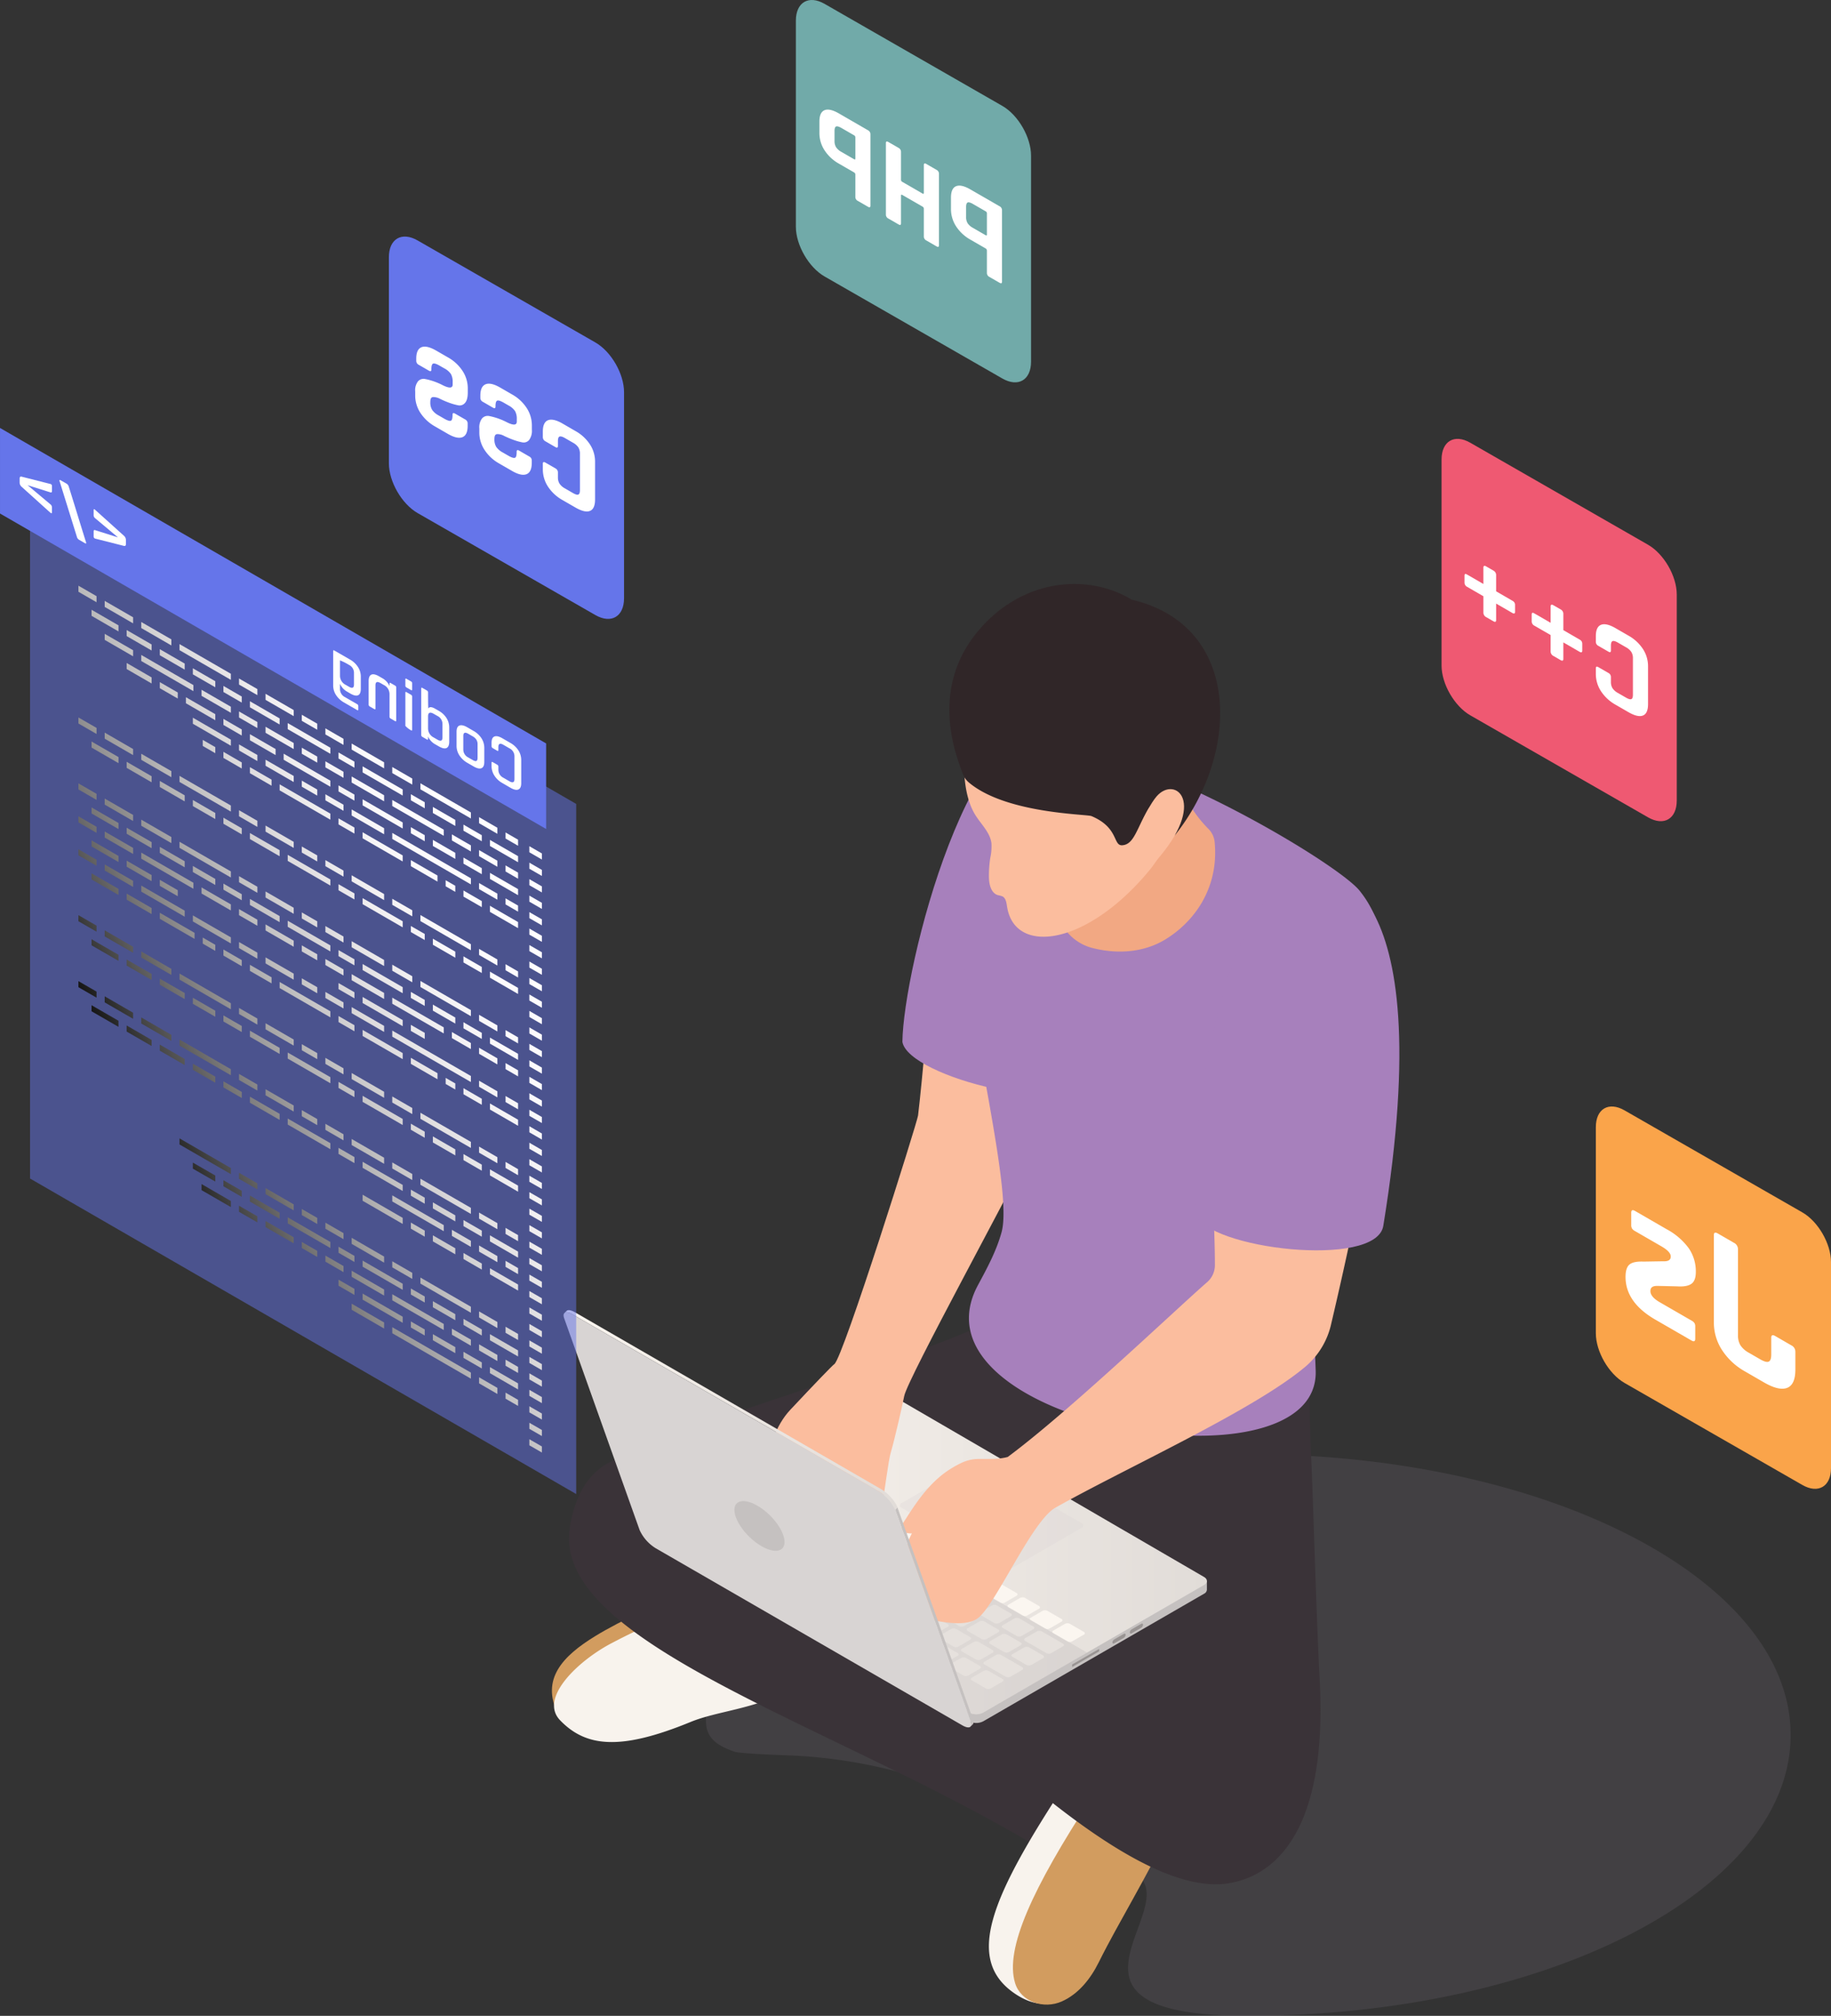 <svg xmlns="http://www.w3.org/2000/svg" xmlns:xlink="http://www.w3.org/1999/xlink" width="699.897" height="770.11" viewBox="0 0 699.897 770.11">
  <rect x="0" y="0" width="699.897" height="770.11" fill="#333333" stroke="none"/>
  <defs>
    <linearGradient id="linear-gradient" x1="1" y1="0.5" x2="0" y2="0.5" gradientUnits="objectBoundingBox">
      <stop offset="0" stop-color="#e1dcd8"/>
      <stop offset="1" stop-color="#fbf6f0"/>
    </linearGradient>
    <linearGradient id="linear-gradient-3" x1="0.78" y1="0.241" x2="0.22" y2="0.759" gradientUnits="objectBoundingBox">
      <stop offset="0" stop-color="#fffdff"/>
      <stop offset="0.136" stop-color="#fbf9fb"/>
      <stop offset="0.263" stop-color="#f0eef0"/>
      <stop offset="0.387" stop-color="#dddbdd"/>
      <stop offset="0.508" stop-color="#c2c1c2"/>
      <stop offset="0.627" stop-color="#a09fa0"/>
      <stop offset="0.746" stop-color="#767576"/>
      <stop offset="0.863" stop-color="#444"/>
      <stop offset="0.977" stop-color="#0c0c0c"/>
      <stop offset="1"/>
    </linearGradient>
  </defs>
  <g id="_16" data-name="16" transform="translate(-36.792 -122.271)">
    <g id="Group_8165" data-name="Group 8165" transform="translate(36.792 285.762)">
      <path id="Path_18720" data-name="Path 18720" d="M200.753,331.894c24.549,11.54-41.047,55.27,44.536,55.27,114.615,0,207.531-48.037,207.531-107.294S359.9,172.576,245.289,172.576c-57.247,0-121.407,10.513-168.825,44.879-16.09,11.651-31.086,27.2-36.541,46.823-3.677,13.229-1.9,18.144,9.177,21.975,1.557.541,10.182,1.016,20.308,1.392a191.3,191.3,0,0,1,72.53,17.172C166.851,316.223,190.935,327.278,200.753,331.894Z" transform="translate(231.65 219.455)" fill="#646069" opacity="0.3" style="mix-blend-mode: multiply;isolation: isolate"/>
      <g id="_2" data-name="2" transform="translate(210.969 59.607)">
        <g id="Group_8149" data-name="Group 8149" transform="translate(0 383.343)">
          <g id="Group_8148" data-name="Group 8148">
            <path id="Path_18721" data-name="Path 18721" d="M86.043,195.827c10.027-6.162,26.084-13.461,39.2-18.641,9.574,10.259,16.752,19.855,26.183,30.291-46.889,25.167-68.213,34.554-79.543,18.088C65.227,212.16,73.763,203.37,86.043,195.827Z" transform="translate(-69.559 -177.187)" fill="#d29c5f"/>
            <path id="Path_18722" data-name="Path 18722" d="M91.224,193.373a251.684,251.684,0,0,1,36.663-15.7c7.366,7.73,14.809,15.383,21.987,23.312,3.092,3.434,6.107,6.924,9.133,10.413-13.782,7.5-27.718,8.083-38.109,12.346-26.547,10.888-39.865,9.729-49.859-.663C62.745,214.465,78.448,199.889,91.224,193.373Z" transform="translate(-67.916 -172.336)" fill="#f8f3ed"/>
          </g>
        </g>
        <path id="Path_18723" data-name="Path 18723" d="M205.633,167.958c1.645-1.027,24.217,11.175,34.123,28.115,14.179,24.284,14.345,51.35,12.457,54.033-2.761,3.942-89.5,21.379-128.828,29.739L57.413,224.73C71.648,211.467,183.558,181.7,205.633,167.958Z" transform="translate(-37.064 112.862)" fill="#3a3338"/>
        <path id="Path_18724" data-name="Path 18724" d="M83.336,172.742c30.147,6.129,69.35,20.562,101.96,48.081a822.587,822.587,0,0,0,80.813,60.35s-21.313,42.449-29.419,40.848C158.937,275.277,51.775,244.135,57.728,200.67,61.416,173.659,80.266,172.113,83.336,172.742Z" transform="translate(-50.961 160.51)" fill="#3a3338"/>
        <g id="Group_8150" data-name="Group 8150" transform="translate(167.039 457.309)">
          <path id="Path_18725" data-name="Path 18725" d="M115.963,202.029A324.4,324.4,0,0,1,94.727,255.4c-4.958,10.049-14.665,18.707-27.95,9.961-19.933-13.119-9.7-36.939,19.59-81.475C96.108,190.124,106.08,196,115.963,202.029Z" transform="translate(-56.458 -183.885)" fill="#f8f3ed"/>
          <path id="Path_18726" data-name="Path 18726" d="M115.458,196.291c-7.763,16.686-19.933,36.519-26.967,50.743-3.291,6.659-7.929,12.313-14.179,15.107-6.9,3.092-15.67.232-17.89-7-4.009-13.108,6.67-36.21,29.12-70.664C95.039,190.284,106.049,190.306,115.458,196.291Z" transform="translate(-46.412 -177.959)" fill="#d29c5f"/>
        </g>
        <path id="Path_18727" data-name="Path 18727" d="M231.871,287.745c3.512,65.927-23.246,75.7-34.344,77.687-27.409,4.925-69.107-30.534-98.018-56.209-27.354-24.272-36.663-39.214-49.141-50,25.288,1.126,81.829,8.227,90.089,8.978,0,0-6.537-89.956,5.93-96.77,3.136-1.7,6.88-1.767,10.447-1.734a331.528,331.528,0,0,1,36.254,2.352c7.785.928,35.293,1.833,35.293,1.833-.861,6.239.2,28.281.375,32.19C229.4,220.3,230.668,265.327,231.871,287.745Z" transform="translate(61.605 130.859)" fill="#3a3338"/>
        <g id="Group_8151" data-name="Group 8151" transform="translate(107.975 50.703)">
          <path id="Path_18728" data-name="Path 18728" d="M91.016,212.087c1.645-13.572,4.7-49.153,4.7-49.153s3.953-9.773,9.033-6.5c14.179,9.1,28.524,17.6,44.382,21.534-7.465,22.594-15.03,43.432-19.082,54.42-2.209,5.985-42.935,80.007-44.316,86.831l-26.7-12.192C62.393,304.594,90.718,214.594,91.016,212.087Z" transform="translate(-59.036 -59.724)" fill="#fbbd9e"/>
          <path id="Path_18729" data-name="Path 18729" d="M127.541,284.431c-4.583,16.167-68.213.375-70.51-13.141.342-27.773,25.962-131.555,62.57-123.814C119.6,147.476,167.086,149.243,127.541,284.431Z" transform="translate(-31.036 -147.065)" fill="#a780bc"/>
        </g>
        <path id="Path_18730" data-name="Path 18730" d="M202.756,202.64c24.074,29.9-5.212,75.534-12.744,101.651-8.249,28.646-5.113,49.1-4.02,81.7,1.612,48.181-157.727,20.518-129.1-32.643,3.523-6.538,7.068-13.075,9.033-20.242,3.81-13.87-8.072-62.393-16.863-118.525a75.059,75.059,0,0,1-.817-14.764c.276-6.615.6-11.6,1.977-17.393,2.1-8.824,17.6-29.739,26.117-32.864C105.1,138.988,193.358,190.967,202.756,202.64Z" transform="translate(105.959 -85.488)" fill="#a780bc"/>
        <path id="Path_18731" data-name="Path 18731" d="M61.238,228.4a18.559,18.559,0,0,0,11.915,8.691c9.409,2.3,19.27,1.513,27.3-3.357,11.175-6.791,20.606-19.734,18.906-37.281a8.264,8.264,0,0,0-2.352-4.969c-6.074-6.118-13.23-16.487-17.481-37.414a8.814,8.814,0,0,0-14.135-5.234c-17.7,13.925-31.517,41.047-31.373,52.752C54.082,206.365,56.3,219.594,61.238,228.4Z" transform="translate(133.966 -97.904)" fill="#f2a883"/>
        <g id="Group_8157" data-name="Group 8157" transform="translate(39.03 110.146)">
          <g id="Group_8156" data-name="Group 8156" transform="translate(0 199.168)">
            <g id="Group_8152" data-name="Group 8152" style="isolation: isolate">
              <path id="Path_18732" data-name="Path 18732" d="M265.631,195.734v3.335a1.874,1.874,0,0,1-1.1,1.546l-84.4,48.733a5.85,5.85,0,0,1-5.312,0L55.394,179.943A1.86,1.86,0,0,1,54.3,178.43v-3.335Z" transform="translate(-54.297 -124.167)" fill="#c5c1c0"/>
              <path id="Path_18733" data-name="Path 18733" d="M55.41,219.854l84.413-48.733a5.827,5.827,0,0,1,5.3,0l119.419,69.394c1.458.85,1.458,2.231-.011,3.081l-84.413,48.733a5.849,5.849,0,0,1-5.312,0L55.388,222.924C53.93,222.084,53.941,220.7,55.41,219.854Z" transform="translate(-54.301 -170.483)" fill="url(#linear-gradient)"/>
            </g>
            <path id="Path_18734" data-name="Path 18734" d="M59.246,190.174l39.4,22.749a3.556,3.556,0,0,0,3.2,0l26.106-15.074a.981.981,0,0,0,0-1.855l-39.39-22.738a3.488,3.488,0,0,0-3.2,0L59.246,188.33A.973.973,0,0,0,59.246,190.174Z" transform="translate(35.43 -146.546)" fill="#d8d4d3" opacity="0.3" style="mix-blend-mode: multiply;isolation: isolate"/>
            <path id="Path_18735" data-name="Path 18735" d="M196.007,237.812l5.312,3.059a2.059,2.059,0,0,0,1.866,0l4.472-2.573a.571.571,0,0,0,0-1.082l-5.312-3.059a2.059,2.059,0,0,0-1.866,0l-4.472,2.573A.575.575,0,0,0,196.007,237.812Zm-8.569-6.029,4.472-2.584a2.06,2.06,0,0,1,1.866,0l5.312,3.07a.575.575,0,0,1,0,1.082l-4.472,2.573a2.06,2.06,0,0,1-1.866,0l-5.312-3.07C186.918,232.556,186.918,232.081,187.437,231.783Zm-8.569-4.947,4.461-2.584a2.059,2.059,0,0,1,1.866,0l5.312,3.07a.571.571,0,0,1,0,1.082l-4.461,2.573a2.059,2.059,0,0,1-1.866,0l-5.312-3.07C178.349,227.609,178.349,227.134,178.868,226.836Zm-8.569-4.958,4.461-2.573a2.06,2.06,0,0,1,1.866,0l5.312,3.07c.519.3.519.773,0,1.071l-4.461,2.584a2.083,2.083,0,0,1-1.877,0l-5.3-3.07A.571.571,0,0,1,170.3,221.877Zm-8.58-4.947,4.472-2.573a2.059,2.059,0,0,1,1.866,0l5.312,3.059a.575.575,0,0,1,0,1.082l-4.472,2.573a2.059,2.059,0,0,1-1.866,0l-5.312-3.059A.575.575,0,0,1,161.718,216.93Zm-8.569-4.947,4.461-2.573a2.081,2.081,0,0,1,1.877,0l5.3,3.059a.571.571,0,0,1,0,1.082l-4.461,2.573a2.06,2.06,0,0,1-1.866,0l-5.312-3.059A.571.571,0,0,1,153.149,211.983Zm-8.569-4.947,4.461-2.584a2.059,2.059,0,0,1,1.866,0l5.312,3.07a.571.571,0,0,1,0,1.082l-4.461,2.573a2.059,2.059,0,0,1-1.866,0l-5.312-3.07C144.06,207.808,144.06,207.334,144.579,207.035ZM136,202.088l4.472-2.584a2.059,2.059,0,0,1,1.866,0l5.312,3.07a.571.571,0,0,1,0,1.082l-4.472,2.573a2.06,2.06,0,0,1-1.866,0L136,203.159A.567.567,0,0,1,136,202.088Zm-8.569-4.958,4.473-2.573a2.058,2.058,0,0,1,1.866,0l5.3,3.07c.519.3.519.773,0,1.071l-4.461,2.584a2.058,2.058,0,0,1-1.866,0l-5.312-3.07A.571.571,0,0,1,127.43,197.13Zm-11.33-6.537,4.461-2.584a2.059,2.059,0,0,1,1.866,0l8.072,4.66a.571.571,0,0,1,0,1.082l-4.461,2.573a2.06,2.06,0,0,1-1.866,0l-8.072-4.66C115.58,191.376,115.58,190.891,116.1,190.592Zm-32.2,8.558,4.461-2.584a2.058,2.058,0,0,1,1.866,0l5.312,3.07c.519.3.519.784,0,1.071l-4.461,2.584a2.059,2.059,0,0,1-1.866,0l-5.312-3.07C83.379,199.924,83.379,199.449,83.9,199.151Zm-8.58-4.947,4.472-2.584a2.059,2.059,0,0,1,1.866,0l5.312,3.07c.519.3.519.773,0,1.071l-4.461,2.584a2.082,2.082,0,0,1-1.877,0l-5.312-3.07A.567.567,0,0,1,75.318,194.2Zm-8.569-4.958,4.472-2.573a2.06,2.06,0,0,1,1.866,0l5.312,3.059a.575.575,0,0,1,0,1.082L73.926,193.4a2.06,2.06,0,0,1-1.866,0l-5.312-3.07A.575.575,0,0,1,66.748,189.245Zm9.309,14.422,4.472-2.573a2.06,2.06,0,0,1,1.866,0l5.3,3.07c.519.3.519.773,0,1.071l-4.461,2.584a2.06,2.06,0,0,1-1.866,0l-5.312-3.07A.571.571,0,0,1,76.058,203.667Zm-8.569-4.947,4.461-2.573a2.059,2.059,0,0,1,1.866,0l5.312,3.059a.571.571,0,0,1,0,1.082l-4.461,2.584a2.059,2.059,0,0,1-1.866,0l-5.312-3.07A.571.571,0,0,1,67.488,198.72Zm-8.58-4.947L63.38,191.2a2.06,2.06,0,0,1,1.866,0l5.312,3.059a.571.571,0,0,1,0,1.082l-4.473,2.573a2.06,2.06,0,0,1-1.866,0l-5.312-3.059A.575.575,0,0,1,58.908,193.773Zm126.354,45.839,4.472-2.573a2.058,2.058,0,0,1,1.866,0l8.072,4.66c.519.3.519.773,0,1.071l-4.472,2.584a2.059,2.059,0,0,1-1.866,0l-8.072-4.66A.575.575,0,0,1,185.262,239.612Zm-8.569-4.947,4.461-2.584a2.083,2.083,0,0,1,1.877,0l5.3,3.07a.571.571,0,0,1,0,1.082l-4.461,2.573a2.06,2.06,0,0,1-1.866,0l-5.312-3.07C176.174,235.438,176.174,234.963,176.692,234.665Zm-8.569-4.958,4.461-2.573a2.059,2.059,0,0,1,1.866,0l5.312,3.07c.519.3.519.773,0,1.071l-4.461,2.584a2.082,2.082,0,0,1-1.877,0l-5.3-3.07A.571.571,0,0,1,168.123,229.707Zm-8.58-4.947,4.472-2.573a2.059,2.059,0,0,1,1.866,0l5.312,3.07a.567.567,0,0,1,0,1.071l-4.472,2.584a2.058,2.058,0,0,1-1.866,0l-5.312-3.07A.575.575,0,0,1,159.543,224.759Zm-8.569-4.947,4.461-2.573a2.082,2.082,0,0,1,1.877,0l5.3,3.059a.571.571,0,0,1,0,1.082l-4.461,2.573a2.059,2.059,0,0,1-1.866,0l-5.312-3.059A.571.571,0,0,1,150.973,219.812Zm-8.569-4.947,4.461-2.573a2.058,2.058,0,0,1,1.866,0l5.312,3.059a.571.571,0,0,1,0,1.082l-4.461,2.573a2.06,2.06,0,0,1-1.866,0l-5.312-3.059A.571.571,0,0,1,142.4,214.865Zm-8.58-4.947,4.472-2.584a2.059,2.059,0,0,1,1.866,0l5.312,3.07a.571.571,0,0,1,0,1.082l-4.461,2.573a2.082,2.082,0,0,1-1.877,0l-5.312-3.07A.567.567,0,0,1,133.824,209.918Zm-8.569-4.958,4.472-2.573a2.059,2.059,0,0,1,1.866,0l5.312,3.07a.567.567,0,0,1,0,1.071l-4.472,2.584a2.058,2.058,0,0,1-1.866,0l-5.312-3.07A.575.575,0,0,1,125.254,204.959Zm-8.569-4.947,4.461-2.573a2.059,2.059,0,0,1,1.866,0l5.312,3.07c.519.3.519.773,0,1.071l-4.461,2.584a2.058,2.058,0,0,1-1.866,0l-5.312-3.07A.571.571,0,0,1,116.685,200.012Zm-8.569-4.947,4.461-2.573a2.058,2.058,0,0,1,1.866,0l5.312,3.059a.571.571,0,0,1,0,1.082l-4.461,2.573a2.082,2.082,0,0,1-1.877,0l-5.3-3.059A.571.571,0,0,1,108.116,195.065Zm72.321,50.654,4.461-2.573a2.059,2.059,0,0,1,1.866,0l5.312,3.07c.519.3.519.773,0,1.071l-4.461,2.584a2.059,2.059,0,0,1-1.866,0l-5.312-3.07A.571.571,0,0,1,180.436,245.719Zm-8.569-4.947,4.461-2.573a2.06,2.06,0,0,1,1.866,0l5.312,3.07c.519.287.519.773,0,1.071l-4.461,2.584a2.083,2.083,0,0,1-1.877,0l-5.3-3.07A.571.571,0,0,1,171.867,240.772Zm-8.58-4.947,4.472-2.573a2.059,2.059,0,0,1,1.866,0l5.312,3.059a.575.575,0,0,1,0,1.082l-4.472,2.573a2.059,2.059,0,0,1-1.866,0l-5.312-3.059A.571.571,0,0,1,163.286,235.825Zm-8.569-4.947,4.461-2.584a2.131,2.131,0,0,1,1.866,0l5.312,3.07a.571.571,0,0,1,0,1.082l-4.461,2.573a2.06,2.06,0,0,1-1.866,0l-5.312-3.059A.571.571,0,0,1,154.717,230.877Zm10.171,23.82,4.472-2.573a2.06,2.06,0,0,1,1.866,0l5.3,3.059a.571.571,0,0,1,0,1.082l-4.461,2.584a2.13,2.13,0,0,1-1.866,0l-5.312-3.07A.571.571,0,0,1,164.888,254.7Zm-8.569-4.947,4.461-2.573a2.059,2.059,0,0,1,1.866,0l5.312,3.059a.571.571,0,0,1,0,1.082l-4.461,2.573a2.059,2.059,0,0,1-1.866,0l-5.312-3.059A.571.571,0,0,1,156.318,249.75Zm-8.58-4.947,4.472-2.584a2.06,2.06,0,0,1,1.866,0l5.312,3.07a.571.571,0,0,1,0,1.082l-4.461,2.573a2.083,2.083,0,0,1-1.877,0l-5.312-3.07A.567.567,0,0,1,147.738,244.8Zm-8.569-4.947,4.472-2.584a2.059,2.059,0,0,1,1.866,0l5.312,3.07a.575.575,0,0,1,0,1.082L146.346,244a2.059,2.059,0,0,1-1.866,0l-5.312-3.07A.567.567,0,0,1,139.168,239.855ZM85.024,208.592l4.461-2.584a2.058,2.058,0,0,1,1.866,0l8.072,4.66a.571.571,0,0,1,0,1.082l-4.461,2.573a2.058,2.058,0,0,1-1.866,0l-8.073-4.66C84.506,209.366,84.506,208.891,85.024,208.592Zm61.123,17.338,4.461-2.584a2.059,2.059,0,0,1,1.866,0l5.312,3.07c.519.3.519.784,0,1.071l-4.461,2.584a2.059,2.059,0,0,1-1.866,0L146.148,227C145.629,226.7,145.629,226.228,146.148,225.93Zm-8.58-4.958,4.472-2.573a2.06,2.06,0,0,1,1.866,0l5.312,3.07c.519.3.519.773,0,1.071l-4.472,2.584a2.06,2.06,0,0,1-1.866,0l-5.312-3.07A.575.575,0,0,1,137.567,220.972ZM129,216.024l4.472-2.573a2.059,2.059,0,0,1,1.866,0l5.3,3.07c.519.287.519.773,0,1.071l-4.461,2.584a2.058,2.058,0,0,1-1.866,0L129,217.107A.571.571,0,0,1,129,216.024Zm-8.569-4.947,4.461-2.573a2.058,2.058,0,0,1,1.866,0l5.312,3.059a.571.571,0,0,1,0,1.082l-4.461,2.573a2.06,2.06,0,0,1-1.866,0l-5.312-3.059A.571.571,0,0,1,120.428,211.077Zm-8.58-4.947,4.472-2.584a2.129,2.129,0,0,1,1.866,0l5.312,3.07a.571.571,0,0,1,0,1.082l-4.461,2.573a2.082,2.082,0,0,1-1.877,0l-5.312-3.059A.575.575,0,0,1,111.848,206.13Zm-11.33-6.549,4.461-2.573a2.081,2.081,0,0,1,1.877,0l8.072,4.66a.567.567,0,0,1,0,1.071l-4.472,2.584a2.06,2.06,0,0,1-1.866,0l-8.072-4.66A.571.571,0,0,1,100.518,199.581Zm69.173,49.02,4.461-2.573a2.059,2.059,0,0,1,1.866,0l8.072,4.66a.571.571,0,0,1,0,1.082l-4.461,2.573a2.059,2.059,0,0,1-1.866,0l-8.072-4.66A.571.571,0,0,1,169.691,248.6Zm-8.58-4.947,4.472-2.573a2.059,2.059,0,0,1,1.866,0l5.312,3.059a.575.575,0,0,1,0,1.082l-4.472,2.573a2.06,2.06,0,0,1-1.866,0l-5.312-3.059A.575.575,0,0,1,161.111,243.654Zm-8.569-4.947L157,236.123a2.13,2.13,0,0,1,1.866,0l5.312,3.07a.571.571,0,0,1,0,1.082l-4.461,2.573a2.059,2.059,0,0,1-1.866,0l-5.312-3.059A.571.571,0,0,1,152.541,238.707Zm-8.569-4.947,4.461-2.584a2.06,2.06,0,0,1,1.866,0l5.312,3.07a.571.571,0,0,1,0,1.082L151.15,237.9a2.083,2.083,0,0,1-1.877,0l-5.3-3.07C143.453,234.532,143.453,234.058,143.972,233.759Zm-8.58-4.947,4.473-2.584a2.059,2.059,0,0,1,1.866,0l5.312,3.07a.567.567,0,0,1,0,1.071l-4.472,2.584a2.059,2.059,0,0,1-1.866,0l-5.312-3.07A.567.567,0,0,1,135.392,228.812Zm-8.569-4.958,4.472-2.573a2.059,2.059,0,0,1,1.866,0l5.3,3.059a.571.571,0,0,1,0,1.082L134,228.006a2.06,2.06,0,0,1-1.866,0l-5.312-3.07A.571.571,0,0,1,126.822,223.854Zm-8.569-4.947,4.461-2.573a2.058,2.058,0,0,1,1.866,0l5.312,3.059a.571.571,0,0,1,0,1.082l-4.461,2.573a2.059,2.059,0,0,1-1.866,0l-5.312-3.059A.571.571,0,0,1,118.253,218.907Zm-8.58-4.947,4.472-2.584a2.129,2.129,0,0,1,1.866,0l5.312,3.07a.571.571,0,0,1,0,1.082l-4.461,2.573a2.083,2.083,0,0,1-1.877,0l-5.312-3.059A.575.575,0,0,1,109.673,213.959Zm-8.569-4.947,4.472-2.584a2.059,2.059,0,0,1,1.866,0l5.312,3.07a.575.575,0,0,1,0,1.082l-4.472,2.573a2.059,2.059,0,0,1-1.866,0l-5.312-3.07A.567.567,0,0,1,101.1,209.012Zm-8.569-4.947L97,201.481a2.082,2.082,0,0,1,1.877,0l5.3,3.07c.519.3.519.773,0,1.071l-4.461,2.584a2.058,2.058,0,0,1-1.866,0l-5.312-3.07C92.015,204.838,92.015,204.363,92.534,204.065ZM107.365,185.6l4.461-2.584a2.059,2.059,0,0,1,1.866,0l5.312,3.07a.571.571,0,0,1,0,1.082l-4.461,2.573a2.058,2.058,0,0,1-1.866,0l-5.312-3.07C106.845,186.374,106.845,185.9,107.365,185.6Zm-8.58-4.947,4.472-2.584a2.058,2.058,0,0,1,1.866,0l5.312,3.07a.571.571,0,0,1,0,1.082l-4.461,2.573a2.081,2.081,0,0,1-1.877,0l-5.312-3.07A.567.567,0,0,1,98.784,180.654ZM90.215,175.7l4.472-2.573a2.058,2.058,0,0,1,1.866,0l5.312,3.07a.567.567,0,0,1,0,1.071l-4.472,2.584a2.06,2.06,0,0,1-1.866,0l-5.312-3.07A.575.575,0,0,1,90.215,175.7ZM82.4,180.212l4.472-2.573a2.058,2.058,0,0,1,1.866,0l5.312,3.059a.575.575,0,0,1,0,1.082l-4.472,2.573a2.059,2.059,0,0,1-1.866,0L82.4,181.294A.571.571,0,0,1,82.4,180.212Z" transform="translate(-43.377 -146.224)" fill="#fbf6f0"/>
            <g id="Group_8155" data-name="Group 8155" transform="translate(159.813 87.848)">
              <g id="Group_8153" data-name="Group 8153" transform="translate(22.047)">
                <path id="Path_18736" data-name="Path 18736" d="M60.829,180.058l-3.567,2.054c-.409.243-.751.1-.751-.32a1.569,1.569,0,0,1,.762-1.182l3.556-2.054c.42-.243.751-.1.751.32A1.52,1.52,0,0,1,60.829,180.058Z" transform="translate(-56.511 -178.438)" fill="#999493"/>
              </g>
              <g id="Group_8154" data-name="Group 8154" transform="translate(15.399 3.843)">
                <path id="Path_18737" data-name="Path 18737" d="M61.431,180.406l-3.567,2.054c-.409.232-.751.088-.751-.32a1.534,1.534,0,0,1,.762-1.182l3.556-2.054c.42-.243.751-.1.751.32A1.585,1.585,0,0,1,61.431,180.406Z" transform="translate(-57.113 -178.786)" fill="#999493"/>
              </g>
              <path id="Path_18738" data-name="Path 18738" d="M58.03,186.228l10.341-5.971v-.944l-10.341,5.97Z" transform="translate(-58.03 -169.653)" fill="#999493"/>
            </g>
            <path id="Path_18739" data-name="Path 18739" d="M168.493,237.218l-8.845,5.389-30.865,17.536a5.85,5.85,0,0,1-5.312,0l-.839-.486-64.182-85.97Z" transform="translate(-2.965 -138.298)" fill="#c5c1c0" opacity="0.4"/>
          </g>
          <path id="Path_18740" data-name="Path 18740" d="M49.108,335.381c1.6-6.659,4.307-15.6,7.123-20.982-2.893.033-5.223-1.126-3.081-4.406,3.3-5.047,8.326-13.461,15.847-18.895a39.861,39.861,0,0,1,6.681-3.876,15.364,15.364,0,0,1,6.261-1.27c4.141-.022,7.609.155,10.944-.773,23.2-17.172,64.16-56.286,76.208-66.766a8.594,8.594,0,0,0,2.971-6.537c-.022-13.627-1-27.85-1.568-42.041a8.122,8.122,0,0,1,11.661-7.553c15.162,7.277,30.412,13.936,46.59,15.88-4.638,23.334-9.585,44.956-12.269,56.353a29.9,29.9,0,0,1-9.585,15.979c-19.756,16.83-70.09,39.468-96.2,54.3-9.144,5.93-22.594,37.27-29.407,42.107-5.5,3.92-18.7.563-26.812-2.065A8.019,8.019,0,0,1,49.108,335.381Z" transform="translate(42.332 -61.83)" fill="#fbbd9e"/>
          <path id="Path_18741" data-name="Path 18741" d="M119.673,287.463c-2.573,16.609-67.66,8.746-71.592-4.4-3.081-27.6,9.618-133.742,46.9-130.55C94.981,152.518,142.323,148.454,119.673,287.463Z" transform="translate(159.1 -152.447)" fill="#a780bc"/>
        </g>
        <path id="Path_18742" data-name="Path 18742" d="M75.241,187.292c9.177-9.762,15.957-16.841,16.885-17.514,12.026-1.645,20.871,2.518,26.7,12.192-.939,4.671-3.71,16.7-5.058,21.269-2.308,7.8-3.677,37.866-11.739,40.053-6.814,1.855-38.33-8.2-37.226-20.639C64.805,222.652,63.966,199.3,75.241,187.292Z" transform="translate(15.85 128.225)" fill="#fbbd9e"/>
        <g id="Group_8158" data-name="Group 8158" transform="translate(4.46 277.411)">
          <path id="Path_18743" data-name="Path 18743" d="M91.212,256.137,62.379,175.269l.861-.85,28.833,80.868c.353.994.309,1.678-.066,2.043l-.861.839C91.511,257.816,91.566,257.12,91.212,256.137Z" transform="translate(64.381 -99.053)" fill="#c5c1c0"/>
          <path id="Path_18744" data-name="Path 18744" d="M65.873,167.878c.508-.5,1.645-.353,3.158.519L186.076,235.97c2.584,1.5,5.411,4.616,6.25,6.99l-.861.85a15.908,15.908,0,0,0-6.25-6.99L68.159,169.237c-1.5-.872-2.639-1.016-3.147-.508Z" transform="translate(-64.705 -167.594)" fill="url(#linear-gradient)"/>
          <path id="Path_18745" data-name="Path 18745" d="M65.911,168.47l117.056,67.583a15.908,15.908,0,0,1,6.25,6.99l28.833,80.868c.85,2.374-.629,3.015-3.214,1.513L97.781,257.853a15.909,15.909,0,0,1-6.25-6.99L62.7,169.994C61.848,167.62,63.327,166.98,65.911,168.47Z" transform="translate(-62.457 -166.828)" fill="#d8d4d3"/>
          <path id="Path_18746" data-name="Path 18746" d="M68.921,177.571c0,4.008,4.285,10,9.585,13.384s9.574,2.882,9.574-1.126-4.285-10.005-9.574-13.384S68.921,173.563,68.921,177.571Z" transform="translate(-3.626 -101.256)" fill="#c5c1c0"/>
        </g>
        <path id="Path_18747" data-name="Path 18747" d="M65.294,164.789c8.558-14.533,20.154-21.214,36.895-22,4.55-.21,11.993,3.766,16.277,5.312,15.9,5.742,18.861,32.113,19.513,47.043.817,18.839.055,39.335-12.225,54.022-23.765,28.414-50.842,31.892-54,13.848-.287-1.612-.4-3.6-1.877-4.329a11,11,0,0,0-1.7-.453c-2.65-.8-3.39-4.152-3.423-6.913a44.684,44.684,0,0,1,.508-7.288,20.55,20.55,0,0,0,.453-5.621c-.508-4.119-3.9-7.189-6.107-10.712-5.279-8.415-4.682-21.666-3.909-31.175A74.707,74.707,0,0,1,65.294,164.789Z" transform="translate(102.292 -139.36)" fill="#fbbd9e"/>
        <path id="Path_18748" data-name="Path 18748" d="M66.2,158.869c16.863-18.63,40.925-20.319,57.368-10.414,42.052,9.939,41.621,58.583,16.432,90.1,2.628-8.337-8.448-12.931-10.027-10.281-4.561,7.675-5.488,13.682-10.005,14.014-3.666.276-1.248-6.714-11.8-11.142-1.844-.773-32.787-.906-46.922-12.887a8.1,8.1,0,0,1-2.363-3.5C56.436,207.933,45.581,181.639,66.2,158.869Z" transform="translate(98.075 -142.473)" fill="#302628"/>
        <path id="Path_18749" data-name="Path 18749" d="M64.61,152.316c7.079-8.128,19.712,2.264-.387,24.869-2.032,2.286-4.671,4.572-7.3,2.971C51.16,176.655,60.469,157.054,64.61,152.316Z" transform="translate(166.55 -71.198)" fill="#fbbd9e"/>
      </g>
      <g id="Group_8164" data-name="Group 8164" transform="translate(0)">
        <g id="Group_8160" data-name="Group 8160">
          <g id="Group_8159" data-name="Group 8159">
            <path id="Path_18750" data-name="Path 18750" d="M70.358,402.807,279.116,523.334V259.694L70.358,139.167Z" transform="translate(-58.872 -116.067)" fill="#6575ea" opacity="0.5"/>
            <path id="Path_18751" data-name="Path 18751" d="M71.4,169.758,280.156,290.284V257.6L71.4,137.076Z" transform="translate(-71.398 -137.076)" fill="#6575ea"/>
          </g>
          <path id="Path_18752" data-name="Path 18752" d="M224.689,233.262l7,4.053V235l-7-4.053Zm-33.184-21.468,7.653,4.417v2.308l-7.653-4.406Zm37.336,27.85,10.756,6.206v2.319l-10.756-6.217Zm-3.114.508-7.012-4.042v-2.319l7.012,4.053ZM215.6,234.311l-8.569-4.947v-2.319l8.569,4.947Zm-20.109-11.606-15.317-8.845v-2.319l15.317,8.845Zm-27.641-15.957-16.311-9.42v-2.319l16.311,9.42Zm66.965,42.637,4.782,2.761v2.319l-4.782-2.761Zm-3.125.519-7-4.053v-2.319l7,4.053Zm-10.126-5.853-7.266-4.2v-2.319l7.266,4.2ZM188.391,224.9l-12.4-7.167v-2.319l12.4,7.167Zm30.324,21.479,7.012,4.053v2.308l-7.012-4.042Zm-20.109-11.606,5.312,3.059v2.319l-5.312-3.059Zm-3.114.519-15.317-8.845V224.13l15.317,8.845ZM177.05,224.649l-6.085-3.512v-2.319l6.085,3.512Zm-9.2-5.312-17.857-10.314V206.7l17.857,10.314Zm66.965,42.637,4.782,2.761v2.319l-4.782-2.772Zm-3.125.508-7-4.042v-2.319l7,4.053Zm-10.126-5.842L201.9,245.277l-10.391-6v-2.308l9.3,5.356,20.761,11.993Zm-58.727-36.232v2.319l-5.908-3.412V217Zm66,44.4,10.756,6.217v2.319l-10.756-6.217Zm-16.918-9.762,3.677,2.12v2.319l-3.677-2.12Zm-13.318-7.686L208.8,253.25v2.319l-10.193-5.9Zm-3.114.519-15.317-8.845v-2.319l15.317,8.846ZM177.05,237.238l-6.085-3.512v-2.319l6.085,3.512Zm-44.117-59.257,7.012,4.042v2.319l-7.012-4.042ZM78.469,146.53v2.319l-6.924-4v-2.319Zm69.979,49.02L137.1,188.991v-2.319l11.352,6.56Zm-14.466-8.36-7.012-4.053v-2.319l7.012,4.053Zm-10.126-5.853-8.569-4.936v-2.319l8.569,4.936Zm29.982,23.61-10.767-6.217v-2.319l10.767,6.217Zm-13.892-8.017-7.012-4.053V190.57l7.012,4.042Zm-37.292-17.558,6.858,3.953v2.319l-6.858-3.953Zm-12.677-7.322,9.552,5.522v2.319l-9.552-5.521Zm63.862,45.486-10.767-6.217V209l10.767,6.217Zm-24.019-13.87-14.533-8.393v-2.319l14.533,8.4Zm15.549,15.272-8.271-4.771V211.85l8.271,4.771Zm89.448,68.191,4.782,2.761v2.319l-4.782-2.772Zm-43.311-25,7.653,4.406v2.319l-7.653-4.406Zm-18.63-8.448-6.924-4v-2.319l6.924,4Zm34.156,23.7,8.569,4.947v2.319l-8.569-4.947Zm-26.857-15.5,15.317,8.846v2.319l-15.317-8.845Zm-3.125.519-6.085-3.512v-2.319l6.085,3.512Zm-23.212-19.7-10.767-6.217v-2.319l10.767,6.217Zm-24.019-13.87-19.634-11.33v-2.319l19.634,11.33Zm7.277,8.183,11.352,6.549v2.319l-11.352-6.56Zm-34.443-19.888,9.519,5.488v2.319l-9.519-5.488ZM89.976,209.8l9.552,5.522v2.319l-9.552-5.522Zm-13.417-7.741L86.862,208v2.319l-10.3-5.941ZM234.816,312.308l4.782,2.761v2.319l-4.782-2.761Zm-3.125.519-7-4.053v-2.319l7,4.053Zm-10.126-5.842-19.292-11.142v-2.319l19.292,11.142ZM175.99,278.34l12.4,7.167v2.319l-12.4-7.167ZM218.715,309.3l7.012,4.053v2.319l-7.012-4.053Zm-14.8-6.228-5.312-3.059V297.7l5.312,3.059Zm-8.426-4.859-15.317-8.845v-2.319l15.317,8.846ZM167.851,282.26l-16.311-9.42v-2.319l16.311,9.42Zm63.84,43.156-7-4.053v-2.319l7,4.053ZM191.505,299.9l19.679,11.352v2.319l-19.679-11.352Zm-15.515-8.967,12.4,7.167v2.319l-12.4-7.167Zm-10.038-5.8,6.924,4v2.319l-6.924-4Zm-9.022-2.882V279.93l5.908,3.412v2.308Zm14.036,12.081,6.085,3.512v2.319l-6.085-3.512Zm6.085,18.42-6.085-3.512v-2.319l6.085,3.512Zm-23.212-44.879-10.767-6.217v-2.319l10.767,6.228Zm-13.892-8.017-7.012-4.042v-2.319l7.012,4.042Zm-10.126-5.842-19.634-11.341v-2.319l19.634,11.341Zm-2.849,2.319,7.012,4.053V262.7l-7.012-4.053Zm-14.8-6.217-9.519-5.5V242.3l9.519,5.5ZM76.558,227.233l10.3,5.952V235.5l-10.3-5.952Zm1.91,9.718-6.924-4v-2.319l6.924,4Zm31.042,21.9v2.308l-6.858-3.953v-2.319ZM89.976,247.563l9.552,5.522V255.4l-9.552-5.521Zm-13.417-7.741,10.3,5.952v2.319l-10.3-5.952Zm77.279,53.227-10.767-6.217v-2.319l10.767,6.217Zm-20.9-14.389,7.012,4.053v2.319l-7.012-4.053ZM92.438,257.6l-10.855-6.273v-2.308l10.855,6.261Zm-13.969-8.073-6.924-4v-2.308l6.924,4Zm48.5,31.981,7.012,4.053v2.319l-7.012-4.053Zm-24.317-14.036,13.285,7.675v2.308l-13.285-7.664Zm132.163,120.38,4.782,2.772v2.319l-4.782-2.772Zm-13.252-5.323-19.292-11.142v-2.319l19.292,11.142Zm-30.059-19.679,7.653,4.417v2.319l-7.653-4.417ZM175.99,353.9l12.4,7.156v2.319l-12.4-7.156Zm42.725,30.965,7.012,4.042v2.319l-7.012-4.053Zm-11.683-6.747,8.569,4.947v2.319l-8.569-4.947Zm-39.181-20.308-16.311-9.42v-2.308l16.311,9.42Zm63.84,43.156-7-4.042V394.6l7,4.042Zm-10.126-5.842-7.266-4.2V388.6l7.266,4.2ZM207.032,390.7l8.569,4.947v2.308l-8.569-4.936Zm-26.857-15.515,15.317,8.845v2.319l-15.317-8.845Zm-26.338-31.76-10.767-6.217v-2.319l10.767,6.217Zm-24.019-13.87-19.634-11.33v-2.319l19.634,11.33ZM92.438,307.979l-10.855-6.272v-2.319l10.855,6.272Zm-13.969-8.073-6.924-4V293.59l6.924,4Zm24.184,17.934,9.519,5.5v2.319l-9.519-5.5Zm-12.677-7.31,9.552,5.521v2.319l-9.552-5.522Zm141.715,52.642-7-4.042v-2.319l7,4.042Zm-40.186-25.52,7.653,4.417v2.319l-7.653-4.417Zm12.412,15.78-5.312-3.07v-2.319l5.312,3.07Zm-8.426-4.87-15.317-8.845V337.4l15.317,8.845ZM177.05,337.917l-6.085-3.512v-2.319l6.085,3.512Zm-23.212-19.69L143.071,312V309.68l10.767,6.228Zm-13.892-8.017-7.012-4.053v-2.319l7.012,4.053Zm94.87,115.411,4.782,2.761V430.7l-4.782-2.761Zm-13.252-5.334-19.292-11.142v-2.308l19.292,11.142Zm7.277,8.183,10.756,6.206v2.319l-10.756-6.206Zm-21.81-12.6,8.569,4.947v2.319l-8.569-4.947ZM177.05,400.884l-6.085-3.512v-2.319l6.085,3.512Zm54.641,37.844-7-4.053v-2.319l7,4.053Zm-10.126-5.853-7.266-4.2V426.36l7.266,4.2Zm-30.059-19.667,19.679,11.352v2.319l-19.679-11.352Zm-25.554-14.765,6.924,4v2.319l-6.924-4Zm-9.022-2.882v-2.319l5.908,3.4v2.319Zm50.1,32.9,8.569,4.947v2.319l-8.569-4.947Zm-36.066-20.816,6.085,3.512v2.319l-6.085-3.512ZM234.816,450.8l4.782,2.761v2.319l-4.782-2.761Zm-13.252-5.334L201.9,434.112l-10.391-6V425.8l9.3,5.356,20.761,11.993ZM137.1,375.5l11.352,6.56v2.319L137.1,377.815Zm-21.81-12.589,8.569,4.947v2.308l-8.569-4.936Zm24.659,22.848-7.012-4.042v-2.319l7.012,4.042Zm-10.126-5.842-11.209-6.482v-2.319l11.209,6.482ZM107.07,291.227l-11.518-6.659v-2.319l11.518,6.659Zm-14.632-8.459-10.855-6.261v-2.319l10.855,6.272Zm-13.969-8.061-6.924-4V268.39l6.924,4Zm48.5,31.98,7.012,4.042v2.319l-7.012-4.042Zm-3.114-1.8v2.319l-8.569-4.947V299.94ZM234.816,236.8l4.782,2.761v2.319l-4.782-2.761Zm-77.886-44.967,5.908,3.412v2.319l-5.908-3.412Zm20.12,20.231-6.085-3.512v-2.319l6.085,3.512Zm34.134,26L191.505,226.7v-2.319l19.679,11.352Zm17.658,14.168L239.6,258.44v2.319l-10.756-6.217ZM95.552,156.392l11.518,6.648v2.319l-11.518-6.648Zm16.62,15.891V174.6l-9.519-5.5v-2.319ZM92.438,169.5l-10.855-6.272v-2.308l10.855,6.261Zm41.544,30.28-7.012-4.053v-2.319l7.012,4.053ZM126.97,206l7.012,4.053v2.319l-7.012-4.053Zm-48.5-6.825-6.924-4v-2.308l6.924,3.986ZM228.842,315.157l10.756,6.206v2.319l-10.756-6.217Zm-10.126,19.325,7.012,4.053v2.308l-7.012-4.042Zm-88.9-67.881-11.209-6.482V257.8l11.209,6.482ZM115.5,258.319,95.552,246.812v-2.319L115.5,256.011Zm95.688,130.8L191.505,377.76v-2.319L211.184,386.8Zm17.658,14.168,10.756,6.217v2.308l-10.756-6.206Zm-10.126-5.842,7.012,4.042v2.319l-7.012-4.053Zm-84.733-59.2-7.012-4.042v-2.319l7.012,4.042Zm28.855-14.831-5.908-3.412v-2.319l5.908,3.412Zm0,62.967-5.908-3.412v-2.319l5.908,3.412Zm55.878,36.232,7.012,4.053v2.319l-7.012-4.053Zm-67.175-38.783,16.311,9.42v2.319l-16.311-9.42ZM126.97,369.655l7.012,4.042v2.319l-7.012-4.053Zm49.02-166.827,12.4,7.167v2.319l-12.4-7.167ZM215.6,244.581V246.9l-8.569-4.947v-2.319ZM81.583,148.331l10.855,6.261v2.319l-10.855-6.273Zm-5.025,3.39,10.3,5.952v2.319l-10.3-5.952Zm70.355,55.524L137.1,201.58v-2.319l9.817,5.665Zm84.777,80.393-7-4.042v-2.319l7,4.053Zm-68.853-42.074v2.319l-5.908-3.412v-2.308Zm66,44.4,10.756,6.217V298.5l-10.756-6.217ZM203.918,277.9l-5.312-3.059V272.52l5.312,3.059Zm-36.066-20.816-16.311-9.42v-2.319l16.311,9.42Zm-27.906-22.406-7.012-4.053V228.3l7.012,4.053Zm58.66,77.931v-2.319l5.312,3.059v2.319Zm33.085,25.4-7-4.053v-2.319l7,4.053Zm-55.7-34.487,12.4,7.167V313l-12.4-7.167Zm52.852,36.806,10.756,6.217v2.319l-10.756-6.217Zm-30.236-17.448,10.193,5.886v2.319L198.606,325.2ZM107.07,240.871l-11.518-6.648V231.9l11.518,6.648Zm-14.632-8.448-10.855-6.261v-2.319L92.438,230.1Zm61.4,48.037-10.767-6.217v-2.319l10.767,6.217ZM89.976,260.152l9.552,5.522v2.319l-9.552-5.522Zm-13.417-7.741,10.3,5.941v2.319l-10.3-5.941ZM195.492,373.762l-15.317-8.845v-2.308l15.317,8.834ZM107.07,316.427l-11.518-6.659v-2.319l11.518,6.659Zm41.378,30.18L137.1,340.048v-2.319l11.352,6.559Zm24.427-17.393-6.924-4V322.9l6.924,4ZM228.842,365.5l10.756,6.217v2.319l-10.756-6.217Zm-10.126-5.853,7.012,4.053v2.319l-7.012-4.053Zm-11.683-6.736,8.569,4.947v2.319l-8.569-4.947Zm24.659,73.226-7-4.053v-2.308l7,4.042Zm-27.773-9.751-5.312-3.059v-2.319l5.312,3.07Zm-8.426-4.859-15.317-8.845v-2.319l15.317,8.846Zm3.114,14.389V423.6l5.312,3.059v2.319Zm33.085,25.4-7-4.053v-2.319l7,4.053ZM137.1,312.529l11.352,6.559v2.319l-11.352-6.56Zm65.176-94.517,19.292,11.142v2.308L202.272,220.32Zm1.645,7.233v2.319l-5.312-3.059v-2.319Zm-41.08-17.426v2.319l-5.908-3.4v-2.319Zm25.554,29.672-12.4-7.167v-2.319l12.4,7.167Zm30.324,21.479,7.012,4.042v2.319l-7.012-4.042ZM110.184,164.84l19.634,11.341V178.5l-19.634-11.341Zm-3.114,50.853-11.518-6.648v-2.319l11.518,6.648Zm-14.632-8.448-10.855-6.273v-2.319l10.855,6.272Zm114.593,95.312L215.6,307.5v2.319l-8.569-4.947Zm-36.066-20.816,6.085,3.512v2.319l-6.085-3.512ZM234.816,324.9l4.782,2.761v2.319l-4.782-2.761Zm-77.886-32.378,5.908,3.4v2.319l-5.908-3.412Zm-78.46-68.158-6.924-4v-2.319l6.924,4Zm13.969,20.65-10.855-6.261v-2.319l10.855,6.261Zm22.848,23.466,14.533,8.393v2.319l-14.533-8.4Zm-3.114.508L95.552,259.4v-2.319l16.62,9.6Zm6.88,10.27v-2.319l4.8,2.772v2.319ZM231.691,388.372l-7-4.042v-2.319l7,4.042Zm-68.853-39.755-5.908-3.412v-2.319l5.908,3.412Zm66,42.085L239.6,396.92v2.319l-10.756-6.217ZM177.05,363.117l-6.085-3.512v-2.319l6.085,3.523Zm57.766,37.325,4.782,2.772v2.319l-4.782-2.772ZM76.558,302.789l10.3,5.941v2.319l-10.3-5.941Zm158.257,59.864,4.782,2.772v2.319l-4.782-2.772Zm-83.275-41.787,16.311,9.42v2.319l-16.311-9.42Zm83.275,117.343,4.782,2.761v2.319l-4.782-2.761Zm-5.974,2.838,10.756,6.217v2.319l-10.756-6.217Zm-10.126-5.842,7.012,4.053v2.319l-7.012-4.053Zm-38.54-22.252,15.317,8.845v2.319l-15.317-8.845Zm-40.23-39.788-7.012-4.042v-2.319l7.012,4.042Zm-10.126-5.842-19.634-11.341v-2.319l19.634,11.341ZM165.952,197.03l6.924,4v2.319l-6.924-4Zm6.924,18.906-6.924-4v-2.319l6.924,4Zm0,12.589-6.924-4v-2.319l6.924,4Zm-29.805-44.7,10.767,6.217v2.319l-10.767-6.217Zm-13.252,7.266-11.209-6.482v-2.319l11.209,6.482Zm10.126,18.431-7.012-4.053v-2.308l7.012,4.042Zm-16.09-5.323v2.319l-4.8-2.772v-2.319Zm97.709,77.6-19.292-11.142v-2.319l19.292,11.142Zm-2.849,2.33,7.012,4.042v2.319l-7.012-4.042ZM126.97,231.153l7.012,4.053v2.319l-7.012-4.053Zm35.868,39.6v2.319l-5.908-3.412v-2.319Zm3.114,26.967,6.924,4v2.319l-6.924-4Zm29.54,25.675-15.317-8.845v-2.319l15.317,8.846Zm-27.641-15.957-19.4-11.2v-2.319l19.4,11.2Zm-52.565-57.843,8.569,4.947v2.319l-8.569-4.947Zm24.659,22.848-7.012-4.042v-2.319l7.012,4.042ZM137.1,287.362l8.271,4.771v2.319l-8.271-4.771Zm61.51,98.471,5.312,3.07v2.319l-5.312-3.07Zm-74.75-53.426-8.569-4.947V325.14l8.569,4.947Zm97.709,24.924-19.292-11.142v-2.319l19.292,11.142ZM175.99,391.652l12.4,7.167v2.319l-12.4-7.167Zm-10.038-5.787,6.924,4v2.308l-6.924-3.987Zm10.038,18.376,12.4,7.167v2.319l-12.4-7.167Zm0,12.589,12.4,7.167v2.319l-12.4-7.167Zm-22.152-23.058-10.767-6.217v-2.319l10.767,6.217Zm14.014-161.846-19.4-11.209v-2.308l19.4,11.2ZM89.976,159.462l9.552,5.521V167.3l-9.552-5.522Zm25.52,23.345L95.552,171.3v-2.319L115.5,180.5Zm8.36,11.12-11.231-6.482v-2.319l11.231,6.482Zm64.535,68.721-12.4-7.167v-2.319l12.4,7.167Zm-64.535-33.295v2.319l-8.569-4.947v-2.319Zm67.649,57.954,7.653,4.417v2.319l-7.653-4.417Zm-18.63-8.448-6.924-4v-2.308l6.924,4Zm48.689,40.7-7.266-4.2v-2.319l7.266,4.2Zm-41.389-19.922,15.317,8.845v2.319l-15.317-8.845Zm54.641,37.844,4.782,2.761v2.319l-4.782-2.761Zm-13.252-5.334L201.9,320.8l-10.391-6v-2.319l10.391,6,19.668,11.352Zm-9.641-1.59,3.677,2.12V335l-3.677-2.12ZM137.1,262.184l11.352,6.56v2.319L137.1,264.5Zm-47.12-27.2,9.552,5.511v2.319l-9.552-5.522ZM165.952,348.1l6.924,4v2.319l-6.924-4Zm37.966,30.534-5.312-3.07v-2.319l5.312,3.07ZM139.945,335.41l-7.012-4.053v-2.319l7.012,4.053Zm48.446,2.761-12.4-7.156V328.7l12.4,7.156Zm3.114,62.448,7.653,4.417v2.319l-7.653-4.417Zm-37.668-19.436-10.767-6.217v-2.319l10.767,6.228Zm-24.019-76.826-19.634-11.341V290.7l19.634,11.341Zm-27.166-11.717,9.519,5.5v2.319l-9.519-5.5Zm-12.677-7.31,9.552,5.51v2.319l-9.552-5.511Zm-13.417-7.752,10.3,5.952v2.319l-10.3-5.952ZM248.7,244.813v2.319L243.9,244.36v-2.319Zm0,8.6-4.793-2.761v-2.319L248.7,251.1Zm0,6.294-4.793-2.761V254.63L248.7,257.4Zm0,6.294-4.793-2.761v-2.319l4.793,2.761Zm0,6.294-4.793-2.761V267.22l4.793,2.761Zm0,6.295-4.793-2.761v-2.319l4.793,2.761Zm0,6.294-4.793-2.761v-2.319l4.793,2.761Zm0,6.295-4.793-2.761V286.1l4.793,2.761Zm0,6.294-4.793-2.761V292.4l4.793,2.761Zm0,6.295L243.9,301v-2.308l4.793,2.761Zm0,6.294-4.793-2.772v-2.319l4.793,2.772Zm0,6.295-4.793-2.772V311.27l4.793,2.772Zm0,6.294-4.793-2.772v-2.319l4.793,2.772Zm0,6.295-4.793-2.772v-2.319l4.793,2.772Zm0,6.294-4.793-2.772v-2.319l4.793,2.772Zm0,6.295-4.793-2.772v-2.319l4.793,2.772Zm0,6.283-4.793-2.761v-2.319l4.793,2.772Zm0,6.305-4.793-2.772v-2.319l4.793,2.772Zm0,6.283-4.793-2.761v-2.319L248.7,358.1Zm0,6.294-4.793-2.761v-2.319l4.793,2.761Zm0,6.295L243.9,370.24v-2.319l4.793,2.761Zm0,6.295-4.793-2.761v-2.319l4.793,2.761Zm0,6.294-4.793-2.761V380.51l4.793,2.761Zm0,6.295-4.793-2.761V386.8l4.793,2.761Zm0,6.294-4.793-2.761V393.1l4.793,2.761Zm0,6.295L243.9,401.7v-2.319l4.793,2.772Zm0,6.294L243.9,408v-2.308l4.793,2.761Zm0,6.295L243.9,414.29v-2.319l4.793,2.772Zm0,6.294-4.793-2.772v-2.319l4.793,2.772Zm0,6.295-4.793-2.772V424.56l4.793,2.772Zm0,6.294-4.793-2.772v-2.319l4.793,2.772Zm0,6.295-4.793-2.772v-2.319l4.793,2.772Zm0,6.294-4.793-2.772v-2.319l4.793,2.772Zm0,6.295-4.793-2.772v-2.319L248.7,452.5Zm0,6.283-4.793-2.761v-2.319l4.793,2.761Zm0,6.294-4.793-2.761v-2.319l4.793,2.761Zm0,6.295-4.793-2.761v-2.319l4.793,2.761Z" transform="translate(-41.565 -82.267)" fill="url(#linear-gradient-3)" style="mix-blend-mode: screen;isolation: isolate"/>
        </g>
        <g id="Group_8163" data-name="Group 8163" transform="translate(7.507 18.577)">
          <g id="Group_8161" data-name="Group 8161" transform="translate(119.85 66.351)">
            <path id="Path_18753" data-name="Path 18753" d="M76.39,165.646l3.081,1.789q1.971,1.143,3.048.663c.718-.309,1.082-1.115,1.082-2.407v-8.867a6.761,6.761,0,0,0-1.082-3.666,8.7,8.7,0,0,0-3.048-2.838L76.39,148.54c-1.3-.751-2.308-.972-3.037-.674s-1.093,1.1-1.093,2.418v1.27a.869.869,0,0,0,.475.762l1.679.972c.309.166.453.1.453-.221V151.9q0-1.971,1.921-.861l2.308,1.336a3.4,3.4,0,0,1,1.921,3.07v8.647c0,1.314-.64,1.6-1.921.873l-2.308-1.336a3.417,3.417,0,0,1-1.921-3.081v-1.171a.8.8,0,0,0-.453-.74l-1.679-.972c-.309-.177-.475-.11-.475.21v1.27a6.709,6.709,0,0,0,1.093,3.666A8.464,8.464,0,0,0,76.39,165.646Z" transform="translate(-11.722 -114.917)" fill="#fff"/>
            <path id="Path_18754" data-name="Path 18754" d="M77.69,161.738l2.341,1.347c1.314.762,2.33.983,3.048.674s1.071-1.115,1.071-2.407v-5.323a6.758,6.758,0,0,0-1.071-3.677,8.578,8.578,0,0,0-3.048-2.827l-2.341-1.358c-1.292-.751-2.308-.972-3.048-.685s-1.1,1.1-1.1,2.407v5.334a6.657,6.657,0,0,0,1.1,3.666A8.815,8.815,0,0,0,77.69,161.738Zm1.966-1.126-1.623-.939a3.39,3.39,0,0,1-1.91-3.048v-5.157c0-1.3.64-1.579,1.91-.839l1.623.939a4.119,4.119,0,0,1,1.469,1.314,3.217,3.217,0,0,1,.453,1.734v5.157c0,.685-.155,1.082-.453,1.226S80.329,161.009,79.656,160.611Z" transform="translate(-26.384 -118.716)" fill="#fff"/>
            <path id="Path_18755" data-name="Path 18755" d="M80.13,167.708l1.358.784c1.27.729,2.253.939,2.937.618s1.027-1.148,1.027-2.452v-5.334a6.78,6.78,0,0,0-1.027-3.644,8.149,8.149,0,0,0-2.937-2.761l-1.358-.784c-1.369-.8-2.253-.839-2.661-.133-.11-.055-.11-6.151-.11-6.151a.784.784,0,0,0-.453-.718l-1.7-.983c-.3-.166-.453-.11-.453.2v17.8a.787.787,0,0,0,.453.707l1.7.983c.309.177.453.11.453-.188v-.961A6.2,6.2,0,0,0,80.13,167.708Zm-2.772-6.129v-4.517c0-1.513.729-1.844,2.187-1.005l1.414.806a3.425,3.425,0,0,1,1.91,3.081v5.113c0,1.314-.64,1.6-1.91.861l-1.414-.817A3.891,3.891,0,0,1,77.358,161.579Z" transform="translate(-41.093 -131.765)" fill="#fff"/>
            <path id="Path_18756" data-name="Path 18756" d="M78.62,149.921V147.5a.734.734,0,0,0-.431-.663l-1.734-1c-.276-.166-.42-.1-.42.177v2.43a.778.778,0,0,0,.42.7l1.734.994C78.476,150.3,78.62,150.23,78.62,149.921Zm0,15.383V152.637a.769.769,0,0,0-.431-.7l-1.7-.983c-.309-.177-.453-.11-.453.188v12.677a8.227,8.227,0,0,0,2.131,1.678C78.465,165.668,78.62,165.613,78.62,165.3Z" transform="translate(-48.44 -134.937)" fill="#fff"/>
            <path id="Path_18757" data-name="Path 18757" d="M85.012,162.509l1.679.972c.309.166.453.11.453-.2V150.616a.768.768,0,0,0-.453-.707l-1.679-.972c-.3-.177-.442-.11-.442.188v.961a6.362,6.362,0,0,0-2.8-3.026l-1.16-.673c-1.3-.751-2.3-.961-2.982-.652s-1.038,1.126-1.038,2.452v9a.826.826,0,0,0,.475.729l1.679.972c.3.166.453.111.453-.2V149.81c0-1.325.64-1.6,1.944-.85l1.248.718A3.89,3.89,0,0,1,84.57,153.2v8.591A.792.792,0,0,0,85.012,162.509Z" transform="translate(-63.036 -136.417)" fill="#fff"/>
            <path id="Path_18758" data-name="Path 18758" d="M83.213,160.622l1.193.7c1.281.729,2.264.939,2.948.618s1.016-1.148,1.016-2.462v-4.66a6.67,6.67,0,0,0-1.082-3.666,8.653,8.653,0,0,0-3.037-2.838l-5.963-3.434c-.32-.188-.475-.132-.475.177v13.163a6.63,6.63,0,0,0,1.1,3.666,8.791,8.791,0,0,0,3.048,2.838l5,2.882c.3.177.453.121.453-.166v-1.38a.815.815,0,0,0-.453-.718l-4.6-2.65a3.447,3.447,0,0,1-1.943-3.092v-2.021A6.4,6.4,0,0,0,83.213,160.622Zm-2.794-6.14v-5.853a22.405,22.405,0,0,1,3.456,1.734,3.368,3.368,0,0,1,1.888,3.059v4.417c0,1.314-.629,1.6-1.888.873l-1.27-.729A3.882,3.882,0,0,1,80.419,154.482Z" transform="translate(-77.813 -144.766)" fill="#fff"/>
          </g>
          <g id="Group_8162" data-name="Group 8162">
            <path id="Path_18759" data-name="Path 18759" d="M85.943,140.218v1.921a1.464,1.464,0,0,0,.552,1.16l8.746,7.344L86.5,147.882c-.364-.132-.552.044-.552.53V150.3a.833.833,0,0,0,.7.839L97.5,153.89c.519.133.784-.11.784-.707v-1.568A2.154,2.154,0,0,0,97.5,150l-10.866-9.784Q85.943,139.556,85.943,140.218Z" transform="translate(-57.662 -127.418)" fill="#fff"/>
            <path id="Path_18760" data-name="Path 18760" d="M94.787,161.7l2.231,1.292c.464.265.618.155.464-.342q-.928-2.915-3.3-10.623t-3.313-10.657a1.874,1.874,0,0,0-.784-1.06l-2.242-1.292c-.464-.265-.618-.155-.464.342L94,160.637A1.764,1.764,0,0,0,94.787,161.7Z" transform="translate(-72.104 -137.577)" fill="#fff"/>
            <path id="Path_18761" data-name="Path 18761" d="M100.85,144.27v-1.91a.76.76,0,0,0-.707-.806l-10.855-2.761c-.519-.133-.784.11-.784.707v1.568a2.154,2.154,0,0,0,.784,1.612l10.855,9.784c.475.409.707.4.707-.033v-1.888a1.433,1.433,0,0,0-.552-1.16l-8.746-7.333,8.746,2.75C100.662,144.911,100.85,144.745,100.85,144.27Z" transform="translate(-88.504 -138.758)" fill="#fff"/>
          </g>
        </g>
      </g>
    </g>
    <g id="Group_8170" data-name="Group 8170" transform="translate(341.014 122.271)">
      <g id="Group_8168" data-name="Group 8168">
        <g id="Group_8167" data-name="Group 8167" style="isolation: isolate">
          <g id="Group_8166" data-name="Group 8166">
            <path id="Path_18762" data-name="Path 18762" d="M59.535,130.16c0-7.023,4.925-9.884,10.966-6.416l67.948,38.982c6.063,3.479,10.977,11.982,10.977,19.005v78.715c0,7-4.914,9.894-10.977,6.416L70.5,227.89c-6.041-3.468-10.966-12-10.966-19.005Z" transform="translate(-59.535 -122.271)" fill="#71aaa9"/>
          </g>
        </g>
      </g>
      <g id="Group_8169" data-name="Group 8169" transform="translate(9 41.871)">
        <path id="Path_18763" data-name="Path 18763" d="M75.227,163.584l3.865,2.22c.64.375.95.243.95-.4V138.075a1.666,1.666,0,0,0-.95-1.5l-11.1-6.4q-3.545-2.054-5.5-1.248c-1.3.541-1.955,1.988-1.955,4.351v4.362a12.083,12.083,0,0,0,1.955,6.615,15.654,15.654,0,0,0,5.5,5.1l5.731,3.313a.941.941,0,0,1,.552.817v8.591A1.7,1.7,0,0,0,75.227,163.584Zm-1.458-15.946-4.815-2.783a5.6,5.6,0,0,1-2.054-1.789,4.49,4.49,0,0,1-.585-2.363v-3.832c0-.961.2-1.535.585-1.723s1.082.011,2.054.574l4.815,2.783a.863.863,0,0,1,.508.784v8.139C74.277,147.759,74.112,147.837,73.769,147.638Z" transform="translate(-10.25 -99.659)" fill="#fff"/>
        <path id="Path_18764" data-name="Path 18764" d="M78.193,164.978l3.854,2.231q.961.563.961-.4V139.48a1.677,1.677,0,0,0-.961-1.5l-3.854-2.231c-.64-.376-.961-.232-.961.4v10.69c0,.331-.177.4-.541.188l-7.686-4.439a.886.886,0,0,1-.508-.8V131.109a1.7,1.7,0,0,0-.95-1.513l-3.865-2.231c-.64-.364-.961-.232-.961.409v27.331a1.677,1.677,0,0,0,.961,1.5l3.865,2.231c.629.364.95.232.95-.4V147.8c0-.331.177-.409.508-.21l7.686,4.428a.956.956,0,0,1,.541.828v10.634A1.665,1.665,0,0,0,78.193,164.978Z" transform="translate(-37.312 -114.978)" fill="#fff"/>
        <path id="Path_18765" data-name="Path 18765" d="M79.781,160.944l3.865,2.231c.629.375.95.232.95-.4V135.446a1.674,1.674,0,0,0-.95-1.5l-11.1-6.416c-2.363-1.358-4.2-1.778-5.5-1.237s-1.955,1.988-1.955,4.351V135a12.019,12.019,0,0,0,1.955,6.6,15.679,15.679,0,0,0,5.5,5.113l5.731,3.313a.929.929,0,0,1,.552.817v8.591A1.666,1.666,0,0,0,79.781,160.944Zm-1.458-15.935-4.815-2.783a5.715,5.715,0,0,1-2.054-1.8,4.462,4.462,0,0,1-.585-2.363v-3.821c0-.972.2-1.546.585-1.723s1.082.011,2.054.563l4.815,2.783a.91.91,0,0,1,.508.8V144.8C78.832,145.131,78.655,145.2,78.324,145.009Z" transform="translate(-65.094 -126.062)" fill="#fff"/>
      </g>
    </g>
    <g id="Group_8175" data-name="Group 8175" transform="translate(185.44 212.647)">
      <g id="Group_8173" data-name="Group 8173">
        <g id="Group_8172" data-name="Group 8172" style="isolation: isolate">
          <g id="Group_8171" data-name="Group 8171">
            <path id="Path_18766" data-name="Path 18766" d="M71.106,138.344c0-7.023,4.925-9.883,10.966-6.416L150.03,170.9c6.063,3.479,10.966,11.982,10.966,19v78.726c0,7-4.9,9.895-10.966,6.416L82.072,236.074c-6.041-3.479-10.966-12-10.966-19.016Z" transform="translate(-71.106 -130.454)" fill="#6575ea"/>
          </g>
        </g>
      </g>
      <g id="Group_8174" data-name="Group 8174" transform="translate(10.06 42.046)">
        <path id="Path_18767" data-name="Path 18767" d="M79.618,167.5l4.958,2.86q3.595,2.071,5.544,1.292t1.955-4.373V152.872a11.984,11.984,0,0,0-1.955-6.626,15.745,15.745,0,0,0-5.544-5.113l-4.958-2.871q-3.545-2.037-5.533-1.259c-1.314.53-1.977,1.977-1.977,4.34v2.142a1.78,1.78,0,0,0,1,1.579l3.821,2.209c.63.364.95.21.95-.453v-1.866c0-.972.21-1.546.618-1.712s1.093.011,2.065.574l3.092,1.789a5.765,5.765,0,0,1,2.032,1.778,4.482,4.482,0,0,1,.607,2.429v13.87c0,.972-.2,1.535-.607,1.712s-1.082-.011-2.032-.552l-3.092-1.789a5.774,5.774,0,0,1-2.065-1.811,4.418,4.418,0,0,1-.618-2.419v-1.866a1.729,1.729,0,0,0-.95-1.557l-3.821-2.2c-.663-.386-1-.243-1,.42v2.142a12.014,12.014,0,0,0,1.977,6.615A15.91,15.91,0,0,0,79.618,167.5Z" transform="translate(-23.321 -108.889)" fill="#fff"/>
        <path id="Path_18768" data-name="Path 18768" d="M94.339,165.785v-.916a1.654,1.654,0,0,0-.95-1.5l-3.865-2.242c-.64-.364-.961-.232-.961.409,0,1.513-.221,2.175-.674,2.33s-1.292-.1-2.507-.806l-2.131-1.226a7.217,7.217,0,0,1-2.485-2.12,5.414,5.414,0,0,1-.707-2.948c0-1.424.364-1.888,1.071-1.955a5.38,5.38,0,0,1,2.661.7,36.93,36.93,0,0,0,3.434,1.458,21.411,21.411,0,0,0,3.434.983,2.708,2.708,0,0,0,2.661-.873,5.959,5.959,0,0,0,1.06-4v-1.59a12.159,12.159,0,0,0-1.988-6.659,15.853,15.853,0,0,0-5.555-5.157l-4.55-2.628c-2.385-1.38-4.252-1.811-5.588-1.27s-2.01,1.977-2.01,4.34v.861a1.681,1.681,0,0,0,.961,1.513l3.865,2.231c.64.364.95.232.95-.4,0-1.458.232-2.131.685-2.3s1.292.11,2.507.806l1.767,1.027a6.908,6.908,0,0,1,2.529,2.165,6.035,6.035,0,0,1,.663,3.125v.873q0,2.137-3.732.3a25.384,25.384,0,0,0-6.869-2.418,2.9,2.9,0,0,0-2.661.894,5.619,5.619,0,0,0-1.06,3.865V154.2a12.08,12.08,0,0,0,2,6.659,15.821,15.821,0,0,0,5.544,5.157l4.958,2.86c2.363,1.369,4.218,1.778,5.544,1.248S94.339,168.148,94.339,165.785Z" transform="translate(-49.78 -121.393)" fill="#fff"/>
        <path id="Path_18769" data-name="Path 18769" d="M96.569,164.5v-.906a1.7,1.7,0,0,0-.95-1.513l-3.876-2.231c-.629-.364-.95-.232-.95.409,0,1.513-.232,2.176-.685,2.33s-1.281-.11-2.5-.806l-2.142-1.237A7.05,7.05,0,0,1,83,158.434a5.346,5.346,0,0,1-.707-2.949c0-1.436.353-1.9,1.071-1.955a5.374,5.374,0,0,1,2.661.685,33.092,33.092,0,0,0,3.434,1.469,22.239,22.239,0,0,0,3.434.983,2.672,2.672,0,0,0,2.65-.883c.718-.784,1.071-2.109,1.071-4V150.2a12.08,12.08,0,0,0-2-6.659,15.963,15.963,0,0,0-5.555-5.157l-4.539-2.617q-3.595-2.07-5.6-1.281c-1.325.541-2,1.988-2,4.351v.862a1.693,1.693,0,0,0,.961,1.513l3.865,2.231c.629.364.95.232.95-.409,0-1.458.232-2.131.685-2.286s1.292.1,2.5.806l1.778,1.016a6.96,6.96,0,0,1,2.518,2.164,6.107,6.107,0,0,1,.663,3.136v.861q0,2.137-3.721.309a25.13,25.13,0,0,0-6.869-2.418,2.835,2.835,0,0,0-2.661.895,5.54,5.54,0,0,0-1.071,3.865v1.546a12.08,12.08,0,0,0,2,6.659,16.06,16.06,0,0,0,5.555,5.157l4.947,2.86c2.374,1.358,4.218,1.778,5.555,1.248S96.569,166.86,96.569,164.5Z" transform="translate(-76.515 -134.262)" fill="#fff"/>
      </g>
    </g>
    <g id="Group_8177" data-name="Group 8177" transform="translate(646.799 544.986)">
      <path id="Path_18770" data-name="Path 18770" d="M36.792,168.439c0-7.023,4.925-9.883,10.966-6.416l67.959,38.971c6.063,3.478,10.966,11.982,10.966,19v78.715c0,7.012-4.9,9.905-10.966,6.416L47.758,266.158c-6.041-3.468-10.966-11.993-10.966-19.005Z" transform="translate(-36.792 -160.55)" fill="#faa44a"/>
      <g id="Group_8176" data-name="Group 8176" transform="translate(11.352 39.603)">
        <path id="Path_18771" data-name="Path 18771" d="M45.645,168.765l-6.1-3.523c-1.027-.585-1.524-.386-1.524.574v33.405a19.208,19.208,0,0,0,3.125,10.557,24.992,24.992,0,0,0,8.779,8.161l7.266,4.2q5.731,3.3,8.857,2.065t3.125-6.99v-6.825a2.685,2.685,0,0,0-1.524-2.407l-6.173-3.567c-1.016-.585-1.524-.364-1.524.651v6.383c0,1.557-.331,2.474-.983,2.739-.652.287-1.723-.011-3.236-.884l-4.285-2.474a8.939,8.939,0,0,1-3.258-2.86,7.1,7.1,0,0,1-.95-3.854v-32.9A2.765,2.765,0,0,0,45.645,168.765Z" transform="translate(-4.255 -156.329)" fill="#fff"/>
        <path id="Path_18772" data-name="Path 18772" d="M52.867,205.957l13.793,7.962c.972.563,1.458.331,1.458-.685v-4.649a2.489,2.489,0,0,0-.287-1.292,3.038,3.038,0,0,0-1.171-.994l-12.125-7c-2.363-1.369-3.556-2.783-3.556-4.24,0-1.524.994-2.065,2.982-1.988l7.189.166c2.463.166,4.285-.144,5.444-.928s1.745-2.308,1.745-4.583a15.606,15.606,0,0,0-2.695-9.033,25.151,25.151,0,0,0-8.415-7.255l-12.125-7c-.972-.563-1.458-.331-1.458.685v4.715a2.6,2.6,0,0,0,.287,1.292,3.238,3.238,0,0,0,1.171,1L55.2,177.963c2.363,1.369,3.556,2.65,3.556,3.865,0,1.435-1.038,1.921-3.125,1.833l-7.333.121c-2.518-.1-4.285.276-5.3,1.1-1.027.85-1.524,2.429-1.524,4.749Q41.471,199.375,52.867,205.957Z" transform="translate(-41.471 -164.136)" fill="#fff"/>
      </g>
    </g>
    <g id="Group_8182" data-name="Group 8182" transform="translate(587.829 289.932)">
      <g id="Group_8180" data-name="Group 8180">
        <g id="Group_8179" data-name="Group 8179" style="isolation: isolate">
          <g id="Group_8178" data-name="Group 8178">
            <path id="Path_18773" data-name="Path 18773" d="M42.131,145.347c0-7.023,4.925-9.894,10.977-6.416L121.055,177.9c6.063,3.479,10.977,11.982,10.977,19.005v78.714c0,7.012-4.914,9.894-10.977,6.416L53.108,243.066c-6.052-3.467-10.977-12-10.977-19Z" transform="translate(-42.131 -137.453)" fill="#ef5972"/>
          </g>
        </g>
      </g>
      <g id="Group_8181" data-name="Group 8181" transform="translate(8.768 48.512)">
        <path id="Path_18774" data-name="Path 18774" d="M50.623,174.589l4.958,2.86q3.595,2.07,5.544,1.292t1.955-4.373V159.957a12.021,12.021,0,0,0-1.955-6.637,15.849,15.849,0,0,0-5.544-5.113l-4.958-2.86q-3.545-2.054-5.521-1.259c-1.325.53-1.977,1.977-1.977,4.34v2.131a1.746,1.746,0,0,0,.994,1.579l3.821,2.209c.64.365.95.221.95-.453v-1.866c0-.972.21-1.535.618-1.712s1.1.022,2.065.574l3.1,1.789a5.632,5.632,0,0,1,2.021,1.789,4.416,4.416,0,0,1,.607,2.418v13.87c0,.972-.2,1.546-.607,1.712s-1.082-.011-2.021-.552l-3.1-1.789a5.849,5.849,0,0,1-2.065-1.8,4.456,4.456,0,0,1-.618-2.43v-1.855a1.7,1.7,0,0,0-.95-1.557l-3.821-2.209q-.994-.58-.994.431v2.131a11.986,11.986,0,0,0,1.977,6.626A15.876,15.876,0,0,0,50.623,174.589Z" transform="translate(7.077 -121.562)" fill="#fff"/>
        <path id="Path_18775" data-name="Path 18775" d="M52.635,150.111l-6.184-3.567c-.4-.232-.674-.309-.817-.232s-.232.32-.232.718v2.54a1.852,1.852,0,0,0,1.049,1.657l6.184,3.567v6.272a1.92,1.92,0,0,0,1.093,1.723l2.683,1.557c.729.42,1.082.265,1.082-.464V157.6l6.184,3.578c.707.4,1.049.254,1.049-.442v-2.551a1.862,1.862,0,0,0-.232-.972,2.058,2.058,0,0,0-.817-.718l-6.184-3.578v-6.228a1.908,1.908,0,0,0-1.082-1.723l-2.683-1.546q-1.093-.63-1.093.464Z" transform="translate(-19.716 -128.358)" fill="#fff"/>
        <path id="Path_18776" data-name="Path 18776" d="M54.95,148.768,48.777,145.2q-.6-.348-.828-.232c-.144.088-.221.32-.221.718v2.54a1.844,1.844,0,0,0,1.049,1.657l6.173,3.567v6.272a1.94,1.94,0,0,0,1.093,1.723l2.683,1.546c.729.431,1.093.276,1.093-.453v-6.283L66,159.833c.7.4,1.049.254,1.049-.442v-2.551a1.835,1.835,0,0,0-.232-.972,2.058,2.058,0,0,0-.817-.718l-6.184-3.578v-6.228a1.92,1.92,0,0,0-1.093-1.723l-2.683-1.546c-.718-.42-1.093-.265-1.093.464Z" transform="translate(-47.728 -141.846)" fill="#fff"/>
      </g>
    </g>
  </g>
</svg>
